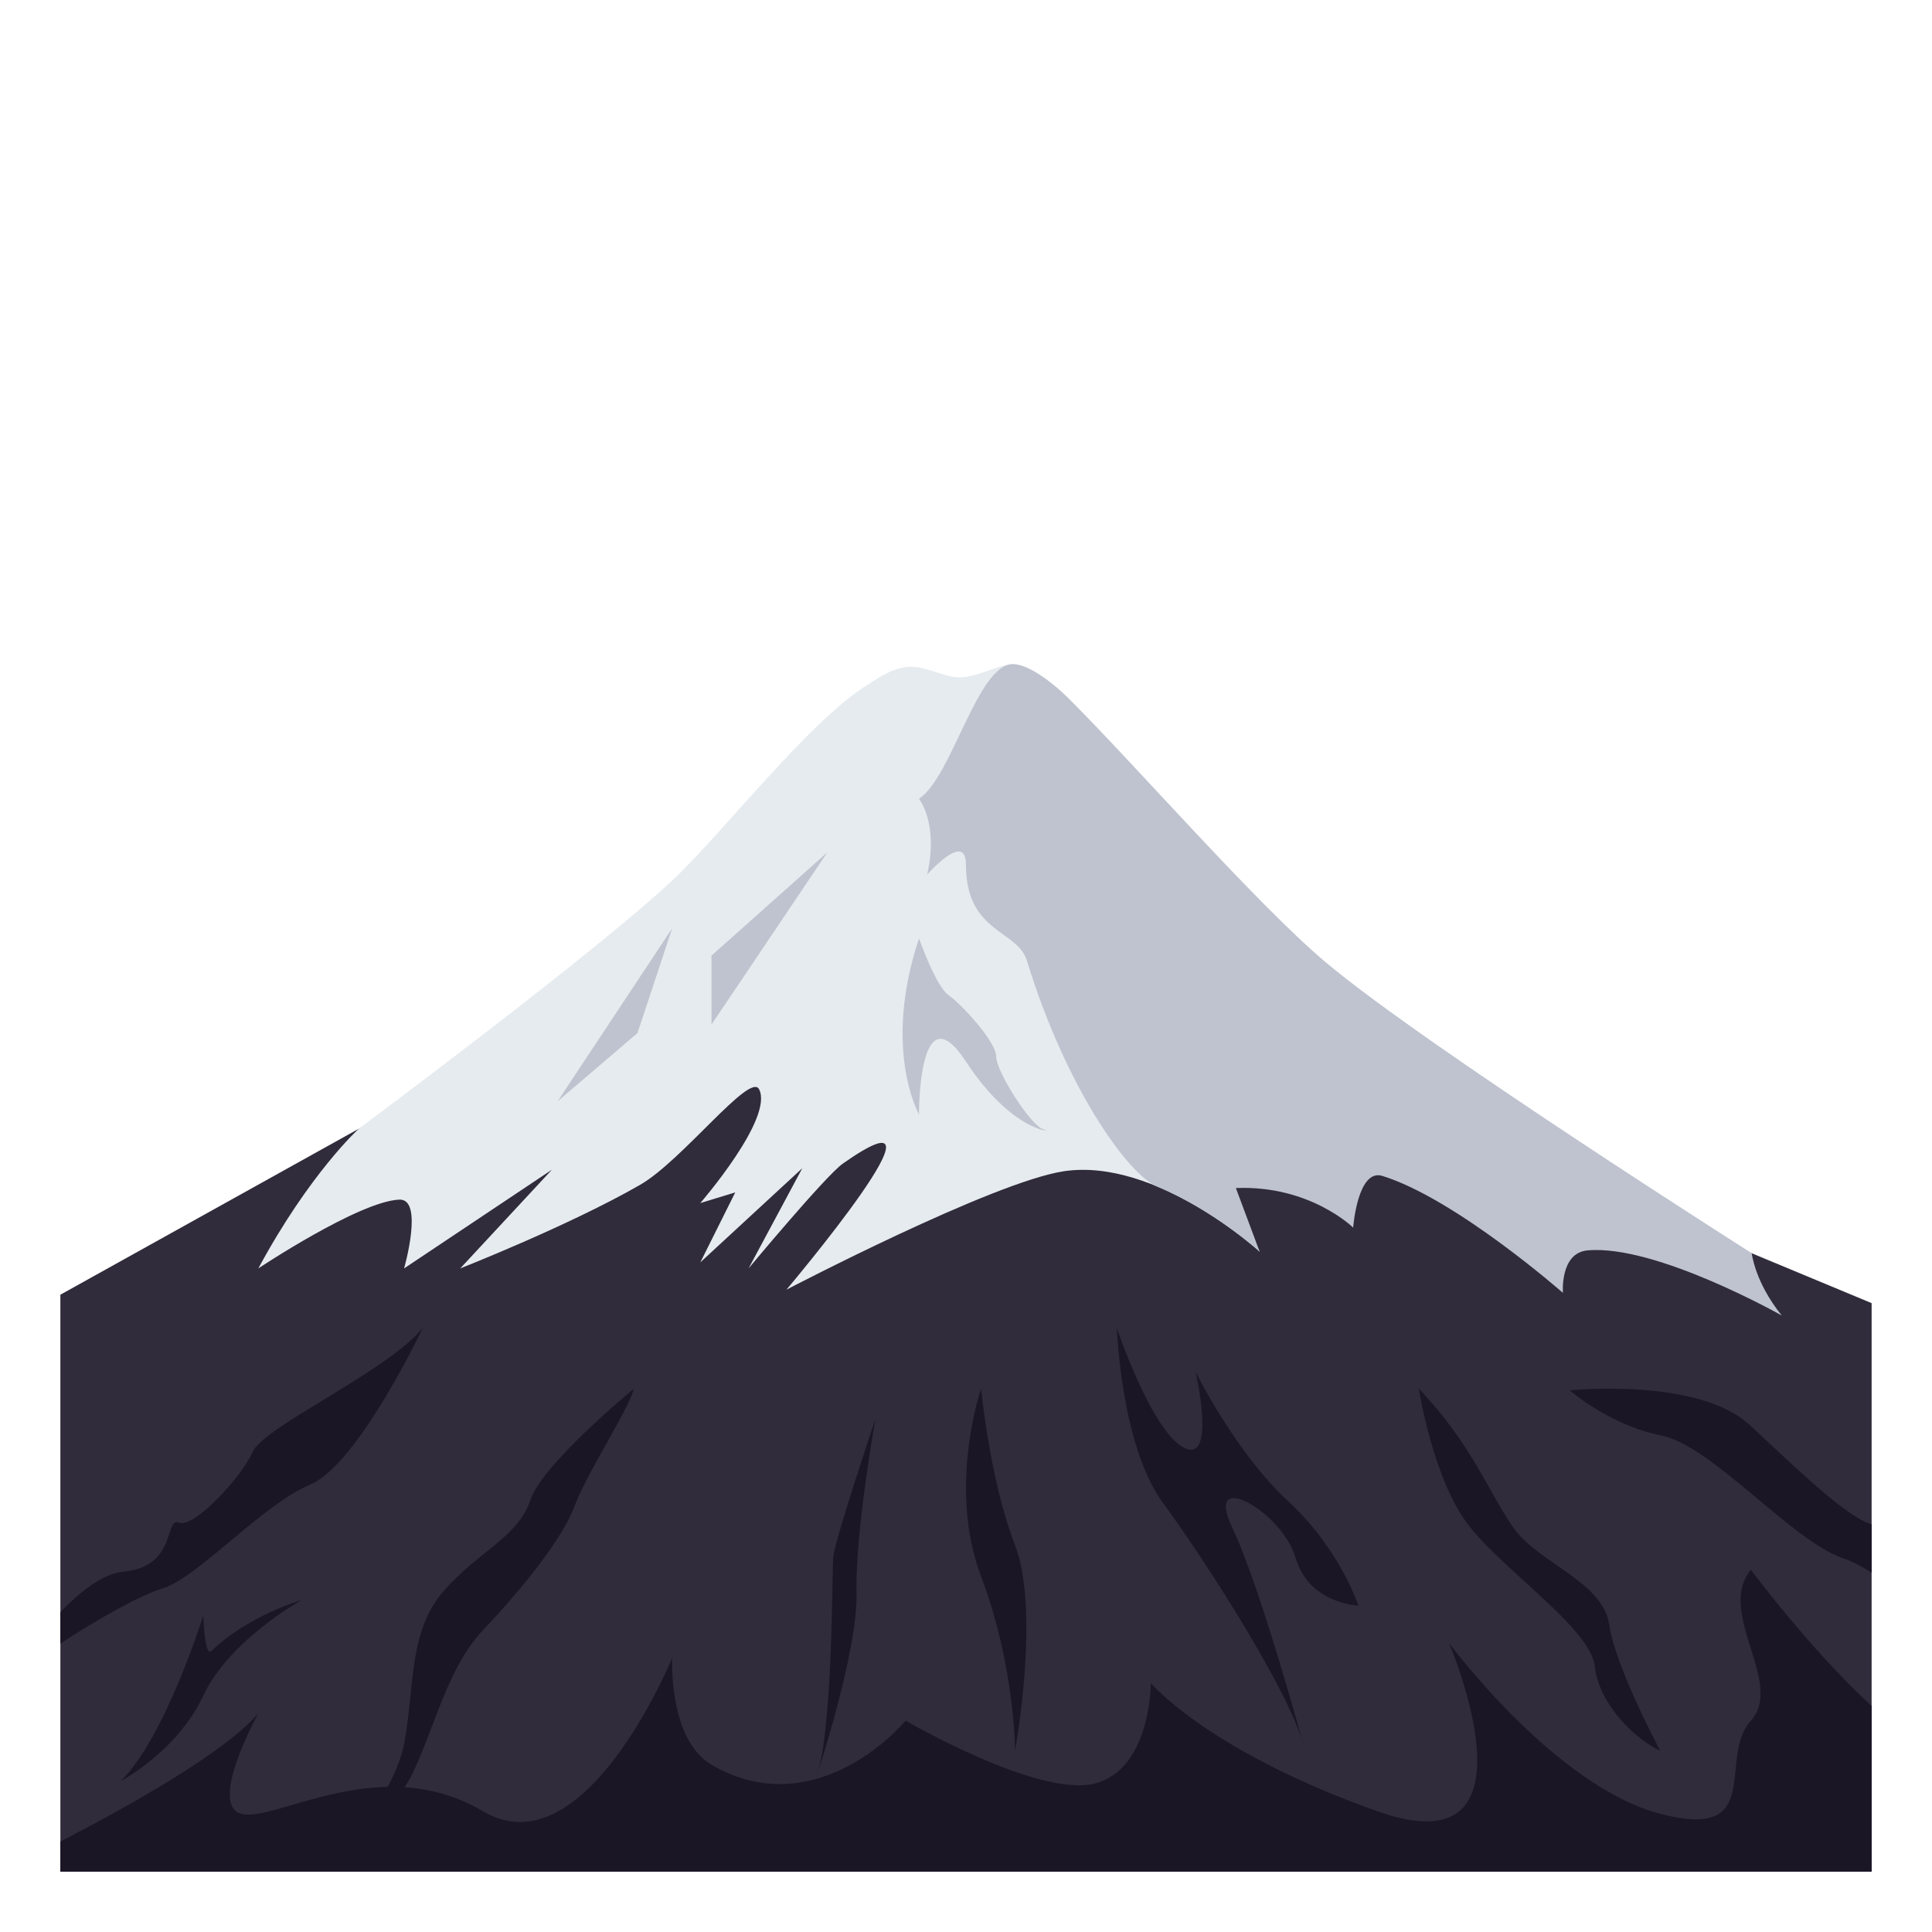 <?xml version="1.0" encoding="utf-8"?>
<!-- Generator: Adobe Illustrator 16.2.0, SVG Export Plug-In . SVG Version: 6.00 Build 0)  -->
<!DOCTYPE svg PUBLIC "-//W3C//DTD SVG 1.1//EN" "http://www.w3.org/Graphics/SVG/1.1/DTD/svg11.dtd">
<svg version="1.1" id="Layer_1" xmlns="http://www.w3.org/2000/svg" xmlns:xlink="http://www.w3.org/1999/xlink" x="0px" y="0px"
	 width="64px" height="64px" viewBox="0 0 64 64" enable-background="new 0 0 64 64" xml:space="preserve">
<polygon fill="#302C3B" points="62,62 62,43.168 58.029,41.516 37.52,32.961 11.889,37.389 2,42.889 2,62 "/>
<g>
	<path fill="#E6EBEF" d="M37.156,34.32c0,0-3.069-12.32-3.6-12.32c-0.247,0-0.477,0.098-0.941,0.258
		c-1.021,0.354-1.123,0.116-2.063-0.125c-0.769-0.196-1.384,0.284-1.843,0.571c-1.895,1.187-4.698,4.786-6.308,6.337
		c-2.417,2.327-10.514,8.348-10.514,8.348s-1.626,1.471-3.33,4.629c0,0,3.344-2.227,4.673-2.279
		c0.818-0.033,0.156,2.279,0.156,2.279l4.897-3.27l-3.037,3.27c0,0,3.615-1.421,5.957-2.768c1.401-0.804,3.64-3.75,3.942-3.168
		c0.496,0.955-1.947,3.772-1.947,3.772l1.158-0.354L23.2,41.816l3.377-3.117l-1.779,3.318c0,0,2.548-3.065,3.123-3.472
		c4.08-2.866-1.869,4.177-1.869,4.177s6.841-3.574,9.2-3.925c3.066-0.451,6.482,2.665,6.482,2.665L37.156,34.32z"/>
	<path fill="#BEC3CF" d="M59.023,43.578c-0.894-1.107-0.994-2.064-0.994-2.064s-10.866-6.895-14.135-9.656
		c-2.332-1.972-6.356-6.601-8.525-8.752C34.992,22.731,34.125,22,33.557,22c-1.182,0-2.023,3.755-3.116,4.46
		c0,0,0.662,0.805,0.271,2.515c0,0,1.286-1.476,1.286-0.335c0,2.28,1.704,2.144,2.021,3.188c1.285,4.192,3.342,7.076,4.313,7.478
		c1.899,0.793,3.397,2.161,3.397,2.161l-0.789-2.111c2.453-0.103,3.885,1.31,3.885,1.31s0.146-1.962,0.964-1.713
		c2.426,0.748,5.985,3.875,5.985,3.875s-0.106-1.326,0.817-1.407C54.848,41.215,59.023,43.578,59.023,43.578z"/>
	<polygon fill="#BEC3CF" points="18.47,36.484 22.267,30.751 21.117,34.222 	"/>
	<polygon fill="#BEC3CF" points="23.57,33.938 23.57,31.656 27.406,28.236 	"/>
	<path fill="#1A1626" d="M6.733,53.521c0,0-1.267,4.05-2.733,5.479c0,0,1.867-0.977,2.733-2.828C7.6,54.32,10,53,10,53
		s-1.8,0.521-3,1.696C6.778,54.914,6.733,53.521,6.733,53.521z"/>
	<path fill="#1A1626" d="M21,46c0,0-3.048,2.504-3.438,3.704c-0.39,1.198-1.689,1.664-2.859,2.994
		c-1.17,1.327-0.975,3.199-1.3,4.987C13.079,59.475,11.325,61.271,11,62c0,0,2.046-1.981,2.664-3.251
		C14.378,57.283,14.827,55.237,16,54c1.173-1.236,2.605-2.96,3.026-4.092C19.447,48.775,20.798,46.746,21,46z"/>
	<path fill="#1A1626" d="M29,47.001c0,0-1.35,4.031-1.397,4.569c-0.048,0.54,0,5.943-0.603,7.43c0,0,1.422-4.239,1.374-6.238
		C28.325,50.763,29,47.001,29,47.001z"/>
	<path fill="#1A1626" d="M32.5,46c0,0-1.125,3.249,0,6.223c1.125,2.973,1.125,5.778,1.125,5.778s0.844-4.618,0-6.811
		C32.781,49,32.5,46,32.5,46z"/>
	<path fill="#1A1626" d="M37,44.001c0,0,0.127,3.877,1.525,5.784c1.399,1.904,4.328,6.44,4.709,8.216c0,0-1.463-5.409-2.418-7.404
		s1.654-0.531,2.101,1.004C43.363,53.137,45,53.188,45,53.188s-0.62-1.893-2.338-3.468c-1.719-1.579-3.055-4.273-3.055-4.273
		s0.699,3.052-0.381,2.512C38.145,47.418,37,44.001,37,44.001z"/>
	<path fill="#1A1626" d="M47,46c0,0,0.475,3.071,1.695,4.586c1.22,1.521,4,3.381,4.135,4.615c0.136,1.231,1.288,2.381,2.17,2.8
		c0,0-1.491-2.773-1.695-4.192c-0.203-1.418-2.371-2.039-3.187-3.223C49.305,49.409,48.729,47.813,47,46z"/>
	<path fill="#BEC3CF" d="M30.443,31.087c0,0,0.558,1.585,0.974,1.874C31.833,33.251,33,34.5,33,35c0,0.501,1.168,2.334,1.584,2.417
		S33.583,37.584,32,35.168c-1.583-2.418-1.557,1.749-1.557,1.749S29.219,34.759,30.443,31.087z"/>
</g>
<path fill="#1A1626" d="M8.37,48.096C7.998,48.94,6.419,50.64,5.93,50.44c-0.489-0.197-0.061,1.462-1.834,1.622
	C3.424,52.124,2.674,52.705,2,53.402v1.044c1.251-0.826,2.69-1.622,3.38-1.826c1.162-0.347,3.302-2.773,4.891-3.438
	C11.86,48.518,14,44,14,44C12.777,45.461,8.742,47.254,8.37,48.096z"/>
<path fill="#1A1626" d="M62,50.497c-0.818-0.239-2.392-1.756-4.033-3.287C56.264,45.62,52,46.056,52,46.056s1.313,1.154,3.018,1.493
	c1.705,0.338,4.328,3.49,6.031,4.069c0.34,0.117,0.654,0.288,0.951,0.477V50.497z"/>
<path fill="#1A1626" d="M62,56.512C59.964,54.644,58,52,58,52c-1.166,1.423,1.125,3.75,0,4.999c-1.125,1.251,0.5,4.001-3,3.086
	c-3.5-0.916-7-5.66-7-5.66s3.25,7.574-2.375,5.575s-7.5-4.245-7.5-4.245s0,2.87-1.875,3.329c-1.875,0.46-6.25-2.085-6.25-2.085
	c-1.101,1.256-3.667,3.086-6.43,1.46c-1.439-0.848-1.303-3.54-1.303-3.54S19.375,61.999,16,60s-6.875,0.375-8,0.085
	c-1.125-0.291,0.557-3.331,0.557-3.331C7.454,58.061,4.165,59.886,2,61.003V62h60V56.512z"/>
</svg>
